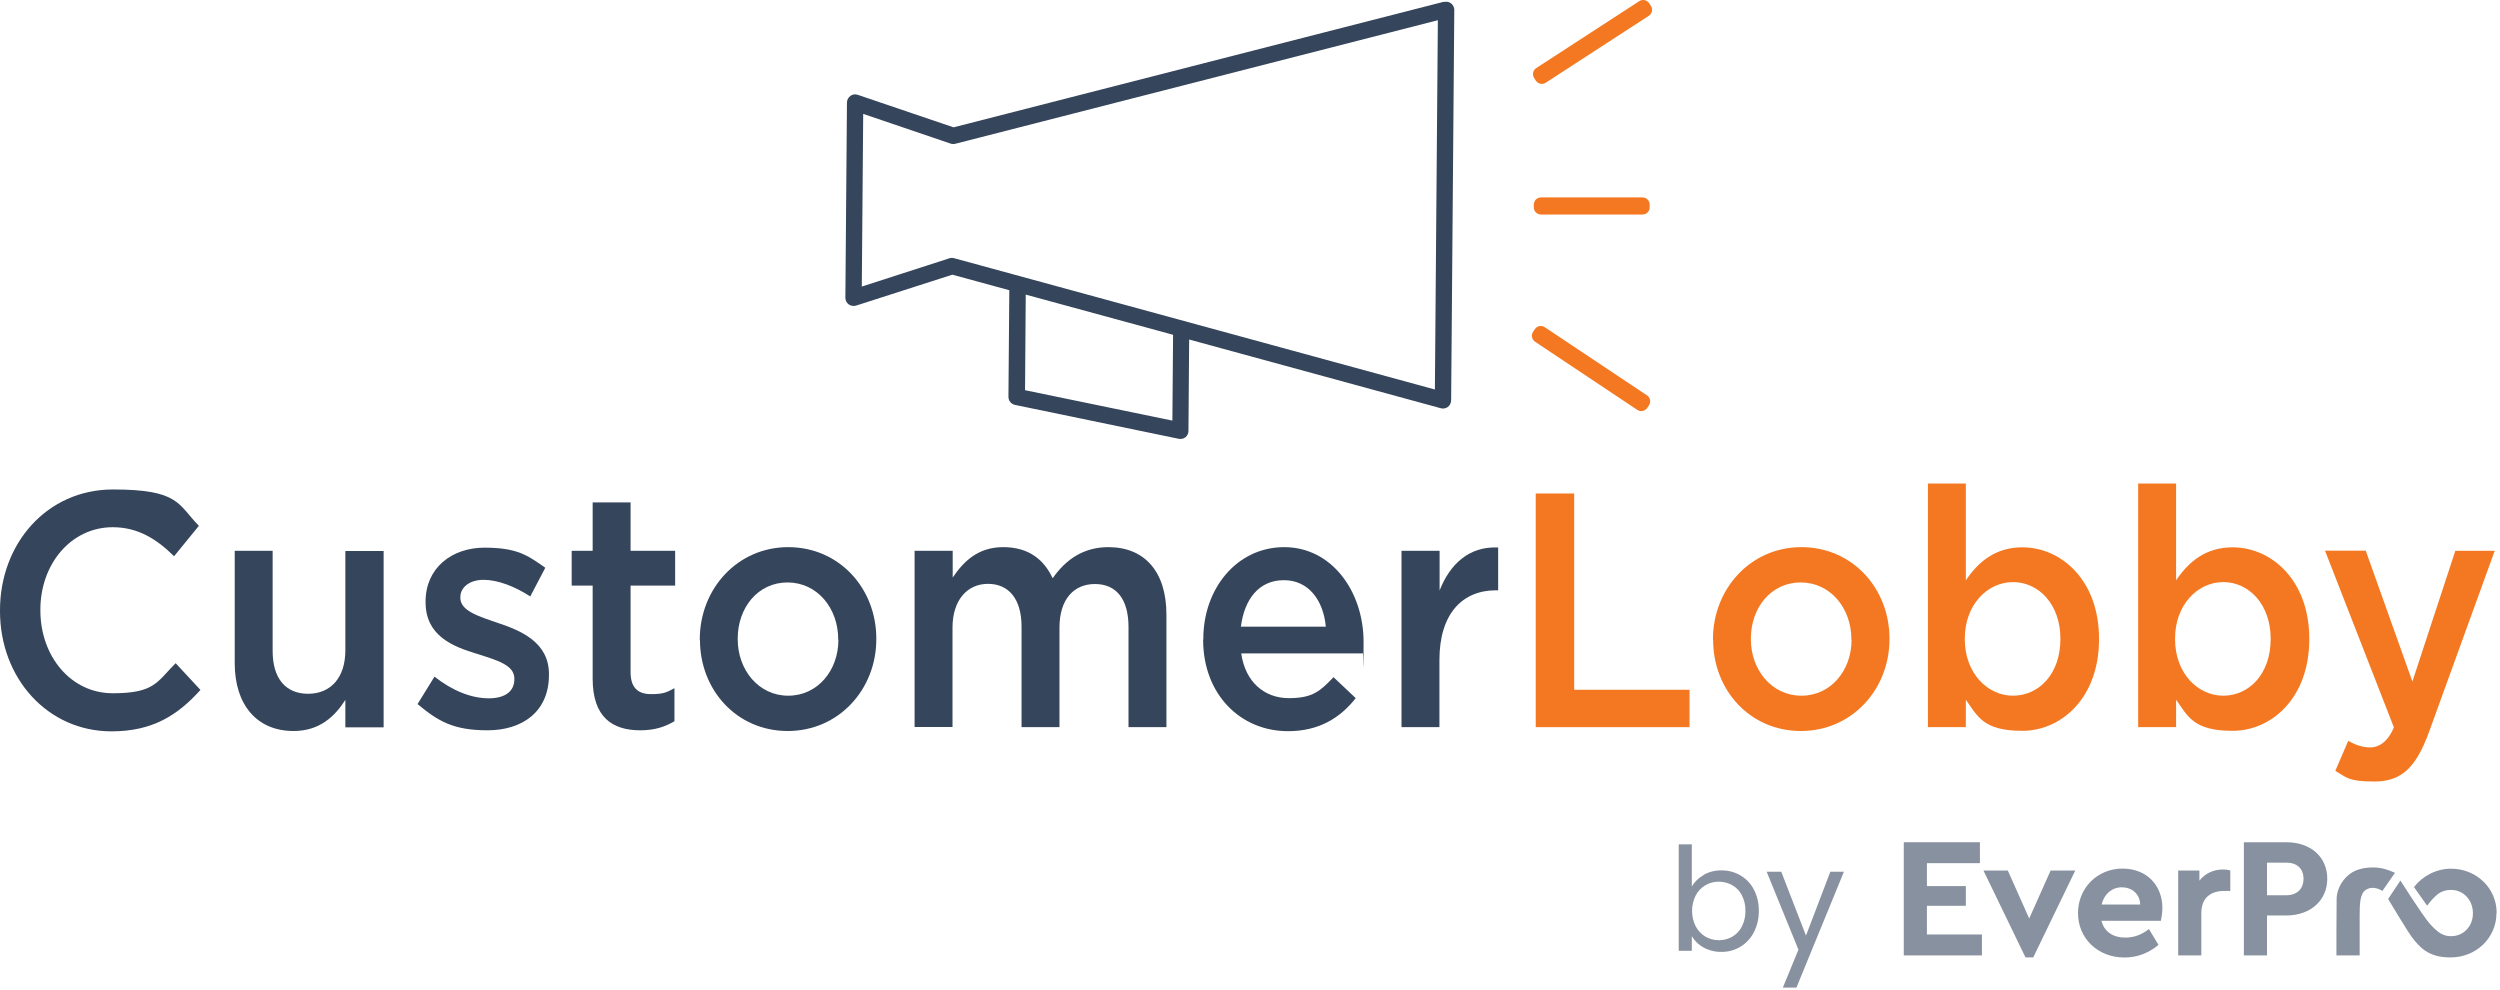 <svg width="414" height="164" viewBox="0 0 414 164" fill="none" xmlns="http://www.w3.org/2000/svg">
    <path d="M0 101.055C0 90.057 7.728 81.056 18.726 81.056C29.724 81.056 29.463 83.545 32.936 87.076L28.827 92.112C25.932 89.246 22.807 87.307 18.668 87.307C11.78 87.307 6.686 93.385 6.686 100.968V101.084C6.686 108.667 11.722 114.803 18.668 114.803C25.614 114.803 25.99 112.921 29.087 109.825L33.197 114.253C29.405 118.449 25.267 121.112 18.465 121.112C7.872 121.112 0 112.314 0 101.2V101.055Z" fill="#35455B"/>
    <path d="M38.87 91.215H45.15V107.799C45.15 112.343 47.292 114.889 51.025 114.889C54.759 114.889 57.19 112.227 57.19 107.712V91.243H63.529V120.446H57.19V115.902C55.425 118.681 52.878 121.054 48.623 121.054C42.459 121.054 38.87 116.626 38.87 109.825V91.215Z" fill="#35455B"/>
    <path d="M69.143 116.597L71.951 112.053C74.961 114.426 78.115 115.642 80.923 115.642C83.73 115.642 85.177 114.426 85.177 112.487V112.371C85.177 110.114 82.283 109.333 79.042 108.291C74.99 107.075 70.475 105.31 70.475 99.724V99.608C70.475 94.08 74.787 90.694 80.228 90.694C85.669 90.694 87.377 91.967 90.3 94.022L87.811 98.769C85.177 97.061 82.37 96.019 80.084 96.019C77.797 96.019 76.234 97.235 76.234 98.884V99C76.234 101.142 79.186 102.039 82.399 103.139C86.393 104.47 90.908 106.409 90.908 111.648V111.764C90.908 117.899 86.451 120.938 80.749 120.938C75.048 120.938 72.559 119.433 69.114 116.568L69.143 116.597Z" fill="#35455B"/>
    <path d="M98.144 96.974H94.671V91.215H98.144V83.198H104.424V91.215H111.804V96.974H104.424V111.301C104.424 113.905 105.669 114.947 107.81 114.947C109.952 114.947 110.444 114.629 111.689 113.963V119.433C110.126 120.36 108.418 120.938 106.045 120.938C101.414 120.938 98.144 118.797 98.144 112.371V96.974Z" fill="#35455B"/>
    <path d="M115.885 105.975V105.859C115.885 97.524 122.108 90.607 130.53 90.607C138.952 90.607 145.117 97.408 145.117 105.744V105.859C145.117 114.166 138.895 121.054 130.443 121.054C121.992 121.054 115.914 114.253 115.914 105.975H115.885ZM138.808 105.975V105.859C138.808 100.708 135.335 96.453 130.414 96.453C125.494 96.453 122.166 100.65 122.166 105.744V105.859C122.166 110.953 125.639 115.208 130.53 115.208C135.421 115.208 138.837 111.011 138.837 105.975H138.808Z" fill="#35455B"/>
    <path d="M151.484 91.215H157.765V95.643C159.53 93.038 161.904 90.607 166.129 90.607C170.355 90.607 172.873 92.662 174.32 95.759C176.491 92.662 179.414 90.607 183.553 90.607C189.515 90.607 193.161 94.63 193.161 101.779V120.417H186.881V103.833C186.881 99.203 184.855 96.714 181.324 96.714C177.793 96.714 175.449 99.261 175.449 103.949V120.417H169.168V103.776C169.168 99.232 167.084 96.685 163.611 96.685C160.138 96.685 157.736 99.434 157.736 103.92V120.389H151.456V91.186L151.484 91.215Z" fill="#35455B"/>
    <path d="M199.268 105.917V105.802C199.268 97.466 204.825 90.607 212.669 90.607C220.512 90.607 225.808 97.9 225.808 106.323C225.808 114.745 225.751 107.538 225.693 108.204H205.549C206.214 112.95 209.398 115.613 213.421 115.613C217.444 115.613 218.66 114.397 220.83 112.14L224.506 115.613C221.901 118.941 218.341 121.083 213.305 121.083C205.375 121.083 199.239 114.947 199.239 105.946L199.268 105.917ZM219.557 103.776C219.152 99.463 216.75 96.077 212.611 96.077C208.472 96.077 206.07 99.232 205.491 103.776H219.557Z" fill="#35455B"/>
    <path d="M238.398 91.215V97.784C240.106 93.414 243.29 90.433 248.094 90.665V97.756H247.718C242.219 97.756 238.369 101.576 238.369 109.304V120.417H232.089V91.215H238.398Z" fill="#35455B"/>
    <path d="M254.288 81.722H260.684V114.224H279.786V120.417H254.317V81.722H254.288Z" fill="#F47821"/>
    <path d="M283.664 105.975V105.859C283.664 97.524 289.887 90.607 298.309 90.607C306.731 90.607 312.896 97.408 312.896 105.744V105.859C312.896 114.166 306.673 121.054 298.222 121.054C289.771 121.054 283.693 114.253 283.693 105.975H283.664ZM306.587 105.975V105.859C306.587 100.708 303.114 96.453 298.193 96.453C293.273 96.453 289.945 100.65 289.945 105.744V105.859C289.945 110.953 293.418 115.208 298.309 115.208C303.2 115.208 306.616 111.011 306.616 105.975H306.587Z" fill="#F47821"/>
    <path d="M325.544 115.874V120.417H319.263V80.072H325.544V96.106C327.57 93.067 330.435 90.636 334.892 90.636C341.318 90.636 347.598 96.048 347.598 105.773V105.888C347.598 115.555 341.375 121.025 334.892 121.025C328.409 121.025 327.483 118.594 325.544 115.874ZM341.202 105.859V105.744C341.202 100.1 337.613 96.395 333.358 96.395C329.104 96.395 325.37 100.158 325.37 105.744V105.859C325.37 111.445 329.104 115.208 333.358 115.208C337.613 115.208 341.202 111.619 341.202 105.859Z" fill="#F47821"/>
    <path d="M360.362 115.874V120.417H354.081V80.072H360.362V96.106C362.388 93.067 365.253 90.636 369.71 90.636C376.135 90.636 382.416 96.048 382.416 105.773V105.888C382.416 115.555 376.193 121.025 369.71 121.025C363.227 121.025 362.301 118.594 360.362 115.874ZM376.02 105.859V105.744C376.02 100.1 372.431 96.395 368.176 96.395C363.922 96.395 360.188 100.158 360.188 105.744V105.859C360.188 111.445 363.922 115.208 368.176 115.208C372.431 115.208 376.02 111.619 376.02 105.859Z" fill="#F47821"/>
    <path d="M406.583 91.215H413.124L402.241 121.228C400.071 127.19 397.611 129.419 393.211 129.419C388.812 129.419 388.638 128.753 386.728 127.653L388.87 122.675C389.999 123.341 391.243 123.775 392.546 123.775C393.848 123.775 395.411 122.935 396.424 120.446L385.021 91.186H391.764L399.492 112.863L406.612 91.186L406.583 91.215Z" fill="#F47821"/>
    <path fill-rule="evenodd" clip-rule="evenodd" d="M239.151 0.278L157.91 21.087L142.049 15.704C141.644 15.559 141.181 15.617 140.834 15.878C140.486 16.138 140.255 16.543 140.255 16.978L139.994 49.306C139.994 49.74 140.197 50.146 140.544 50.406C140.892 50.666 141.355 50.724 141.76 50.609L157.707 45.486L167.142 48.062L166.998 65.717C166.998 66.353 167.432 66.903 168.068 67.048L195.187 72.663C195.274 72.663 195.361 72.663 195.448 72.692C195.766 72.692 196.056 72.605 196.316 72.402C196.635 72.142 196.808 71.766 196.808 71.36L196.924 56.224L238.572 67.598C238.688 67.598 238.804 67.656 238.919 67.656C239.209 67.656 239.498 67.569 239.759 67.395C240.106 67.135 240.28 66.758 240.309 66.324L240.83 1.638C240.83 1.233 240.627 0.828 240.309 0.567C239.961 0.307 239.556 0.22 239.122 0.336L239.151 0.278ZM194.146 69.653L169.747 64.617L169.863 48.785L194.261 55.442L194.146 69.653ZM237.617 64.501L158.025 42.765C157.91 42.736 157.794 42.707 157.678 42.707C157.562 42.707 157.389 42.707 157.244 42.765L142.715 47.454L142.946 18.859L157.418 23.779C157.678 23.866 157.939 23.866 158.199 23.808L238.109 3.346L237.617 64.53V64.501Z" fill="#35455B"/>
    <path d="M272 32.693H255.185C254.53 32.693 253.998 33.224 253.998 33.88V34.343C253.998 34.998 254.53 35.529 255.185 35.529H272C272.656 35.529 273.187 34.998 273.187 34.343V33.88C273.187 33.224 272.656 32.693 272 32.693Z" fill="#F47821"/>
    <path d="M271.463 0.192L254.399 11.273C253.849 11.63 253.693 12.365 254.05 12.915L254.333 13.351C254.69 13.901 255.425 14.057 255.975 13.7L273.039 2.619C273.588 2.262 273.745 1.527 273.388 0.977L273.104 0.54C272.747 -0.009 272.012 -0.165 271.463 0.192Z" fill="#F47821"/>
    <path d="M272.742 65.471L255.814 54.182C255.269 53.818 254.532 53.966 254.169 54.511L253.88 54.944C253.516 55.489 253.663 56.226 254.209 56.59L271.136 67.879C271.681 68.243 272.418 68.095 272.782 67.55L273.071 67.117C273.434 66.572 273.287 65.835 272.742 65.471Z" fill="#F47821"/>
    <path d="M282.131 144.871C283.031 144.372 284.03 144.122 285.063 144.138C286.179 144.122 287.278 144.405 288.228 144.971C289.178 145.538 289.944 146.337 290.444 147.32C291.01 148.403 291.276 149.619 291.26 150.835C291.276 152.051 291.01 153.267 290.444 154.367C289.427 156.399 287.328 157.665 285.063 157.632C284.03 157.648 282.997 157.398 282.098 156.899C281.298 156.466 280.632 155.816 280.165 155.033V157.448H278V139.824H280.165V146.804C280.632 146.004 281.315 145.354 282.131 144.905V144.871ZM288.461 148.253C288.095 147.553 287.545 146.97 286.862 146.587C286.179 146.204 285.413 146.004 284.63 146.004C283.864 146.004 283.097 146.187 282.431 146.587C281.748 146.987 281.182 147.57 280.815 148.27C279.999 149.886 279.999 151.801 280.815 153.417C281.182 154.117 281.748 154.716 282.431 155.116C283.097 155.499 283.864 155.699 284.63 155.699C285.413 155.699 286.179 155.516 286.862 155.116C287.545 154.716 288.111 154.133 288.461 153.417C288.861 152.617 289.061 151.718 289.044 150.818C289.061 149.936 288.861 149.053 288.445 148.253H288.461Z" fill="#88919F"/>
    <path d="M305.353 144.355L297.49 163.545H295.241L297.823 157.265L292.559 144.355H294.975L299.073 154.933L303.104 144.355H305.353Z" fill="#88919F"/>
    <path d="M327.875 142.939H319.096V146.737H325.543V150.002H319.096V154.75H328.208V158.215H315.265V139.474H327.875V142.939Z" fill="#88919F"/>
    <path d="M343.667 144.155L336.703 158.548H335.421L328.458 144.155H332.489L336.037 152.101L339.585 144.155H343.65H343.667Z" fill="#88919F"/>
    <path d="M357.86 152.484H347.998C348.448 154.267 349.897 155.266 351.946 155.266C353.478 155.266 354.728 154.733 355.861 153.85L357.443 156.466C355.861 157.798 353.978 158.564 351.813 158.564C347.348 158.564 344.117 155.349 344.117 151.202C344.117 147.054 347.332 143.839 351.48 143.839C355.627 143.839 358.093 146.737 358.093 150.369C358.093 151.168 357.943 151.984 357.843 152.468L357.86 152.484ZM348.015 149.786H354.411C354.378 148.003 352.995 146.937 351.38 146.937C349.764 146.937 348.448 148.02 348.031 149.786H348.015Z" fill="#88919F"/>
    <path d="M369.337 144.155V147.537H368.321C366.105 147.537 364.54 148.669 364.54 151.202V158.215H360.708V144.155H364.223V145.838C365.156 144.638 366.555 143.989 368.088 143.989C368.604 143.989 368.971 144.038 369.337 144.155Z" fill="#88919F"/>
    <path d="M385.396 145.521C385.396 149.136 382.58 151.601 378.632 151.601H375.417V158.215H371.586V139.474H378.632C382.58 139.474 385.396 141.856 385.396 145.521ZM375.417 142.856V148.253H378.632C380.415 148.253 381.464 147.154 381.464 145.521C381.464 143.889 380.415 142.856 378.632 142.856H375.417Z" fill="#88919F"/>
    <path d="M386.928 158.214H390.76V151.601C390.76 149.669 390.809 147.953 391.809 147.337C392.659 146.804 393.725 147.02 394.524 147.537L396.607 144.538C396.607 144.538 395.54 144.055 394.708 143.855C393.175 143.472 390.959 143.605 389.56 144.438C388.161 145.271 387.011 146.92 386.945 148.803C386.911 149.719 386.911 158.231 386.911 158.231L386.928 158.214Z" fill="#88919F"/>
    <path d="M413.415 151.185C413.415 155.366 410 158.548 405.835 158.548C404.269 158.548 403.103 158.281 402.104 157.732C401.271 157.265 400.538 156.599 399.805 155.699C399.688 155.566 399.588 155.433 399.488 155.299C398.705 154.283 395.474 148.869 395.474 148.869L397.506 145.821C397.506 145.821 401.254 151.718 402.37 152.967C403.669 154.417 404.552 155.033 405.885 155.033C407.951 155.033 409.516 153.417 409.516 151.235C409.516 149.053 407.951 147.37 405.885 147.37C404.985 147.37 404.203 147.653 403.603 148.153C403.003 148.653 402.503 149.219 401.937 149.985L399.755 146.904C401.121 145.121 403.386 143.855 405.902 143.855C410.05 143.855 413.448 147.037 413.448 151.185H413.415Z" fill="#88919F"/>
    <path d="M402.104 157.715C401.254 157.298 400.538 156.582 399.805 155.683C400.538 156.566 401.271 157.248 402.104 157.715Z" fill="#88919F"/>
</svg>
